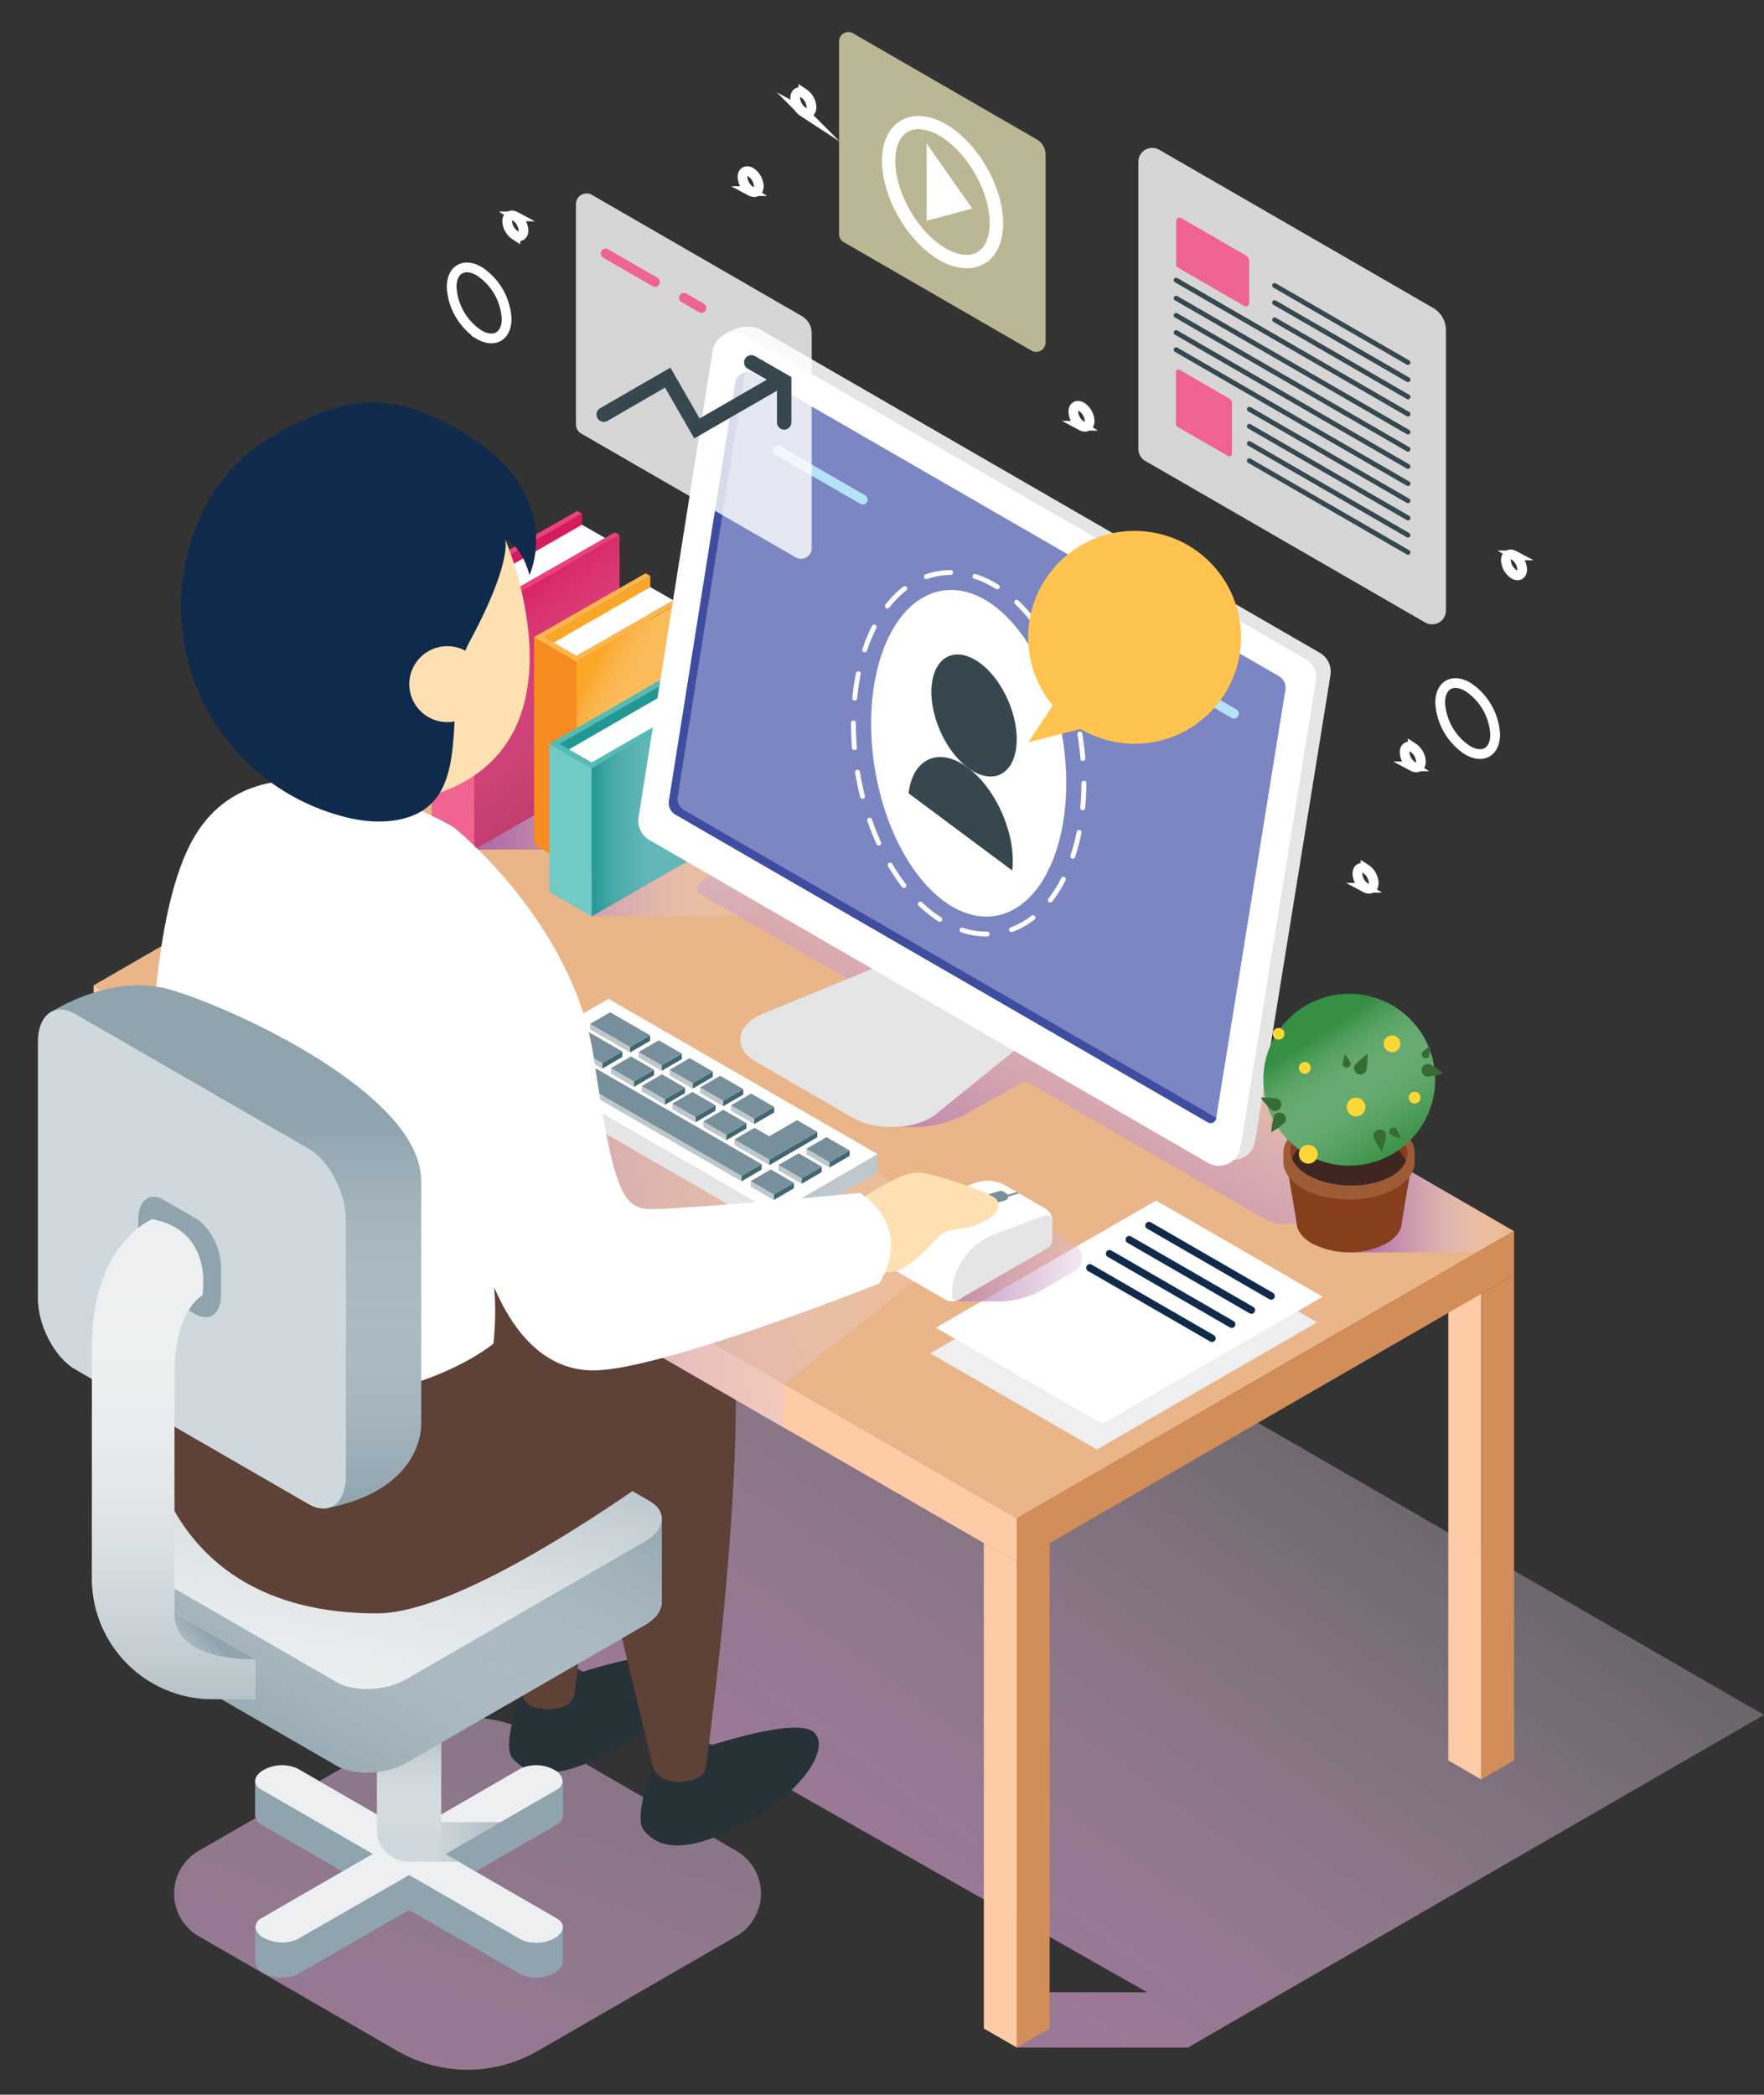 <svg xmlns="http://www.w3.org/2000/svg" xmlns:xlink="http://www.w3.org/1999/xlink" viewBox="0 0 362.12 430"><rect x="0" y="0" width="362.12" height="430" fill="#333333" stroke="none"/><defs><style>.cls-1{isolation:isolate;}.cls-2,.cls-20,.cls-47,.cls-60,.cls-65,.cls-67{fill:none;}.cls-2,.cls-60,.cls-66{stroke:#fff;}.cls-2,.cls-20,.cls-60,.cls-65,.cls-66{stroke-miterlimit:10;}.cls-2,.cls-47,.cls-67{stroke-width:2px;}.cls-10,.cls-12,.cls-13,.cls-14,.cls-17,.cls-18,.cls-23,.cls-27,.cls-3,.cls-31,.cls-33,.cls-34,.cls-37,.cls-39,.cls-4,.cls-50,.cls-51,.cls-52,.cls-57{mix-blend-mode:multiply;}.cls-3{fill:url(#linear-gradient);}.cls-4{fill:url(#linear-gradient-2);}.cls-5{fill:#263238;}.cls-6{fill:#5e4137;}.cls-7{fill:#90a4ae;}.cls-8{fill:#4675ba;}.cls-9{fill:#edeff0;}.cls-10{fill:url(#linear-gradient-3);}.cls-11{fill:#cfd8dc;}.cls-12{fill:url(#linear-gradient-4);}.cls-13{fill:url(#linear-gradient-5);}.cls-14{fill:url(#linear-gradient-6);}.cls-15{fill:#fdcba5;}.cls-16{fill:#eab588;}.cls-17{fill:url(#linear-gradient-7);}.cls-18{fill:url(#linear-gradient-8);}.cls-19,.cls-62,.cls-66{fill:#fff;}.cls-20{stroke:#102a4c;stroke-width:1.5px;}.cls-20,.cls-47,.cls-60,.cls-65,.cls-67{stroke-linecap:round;}.cls-21{fill:#d71b61;}.cls-22{fill:#f06492;}.cls-23{opacity:0.5;fill:url(#linear-gradient-9);}.cls-24{fill:#ec417b;}.cls-25{fill:#faa627;}.cls-26{fill:#f78c20;}.cls-27{fill:url(#linear-gradient-10);}.cls-28{fill:#fcb64e;}.cls-29{fill:#229896;}.cls-30{fill:#71cac5;}.cls-31{fill:url(#linear-gradient-11);}.cls-32{fill:#56bbb4;}.cls-33{fill:url(#linear-gradient-12);}.cls-34{fill:url(#linear-gradient-13);}.cls-35{fill:#e5e5e5;}.cls-36{fill:#78909c;}.cls-37{fill:url(#linear-gradient-14);}.cls-38{fill:#d28d59;}.cls-39{fill:url(#linear-gradient-15);}.cls-40{fill:#bec8cc;}.cls-41{fill:#416671;}.cls-42{fill:#2f3333;}.cls-43{fill:#42494a;}.cls-44{fill:#d0d2d3;}.cls-45{fill:#7b86c2;}.cls-46{fill:#3f4da1;}.cls-47{stroke:#b5e4fa;}.cls-47,.cls-67{stroke-linejoin:round;}.cls-48{fill:#ffe0b2;}.cls-49{fill:#102a4c;}.cls-50{fill:url(#linear-gradient-16);}.cls-51{fill:url(#linear-gradient-17);}.cls-52{fill:url(#linear-gradient-18);}.cls-53{fill:#863e1d;}.cls-54{fill:#9d5b36;}.cls-55{fill:#3e2723;}.cls-56{fill:#368f43;}.cls-57{fill:url(#linear-gradient-19);}.cls-58{fill:#366b34;}.cls-59{fill:#fcd737;}.cls-60{stroke-dasharray:5.08 5.08;}.cls-61{fill:#37474f;}.cls-62{opacity:0.8;}.cls-63{fill:#fef8c5;opacity:0.67;mix-blend-mode:hard-light;}.cls-64{fill:#fec44f;}.cls-65{stroke:#37474f;}.cls-66{stroke-width:0.75px;}.cls-67{stroke:#f06492;}</style><linearGradient id="linear-gradient" x1="5.27" y1="633.25" x2="185.17" y2="148.25" gradientUnits="userSpaceOnUse"><stop offset="0" stop-color="#ad69a5"/><stop offset="0.11" stop-color="#b171aa" stop-opacity="0.95"/><stop offset="0.3" stop-color="#bd87b7" stop-opacity="0.8"/><stop offset="0.54" stop-color="#d0aacc" stop-opacity="0.57"/><stop offset="0.81" stop-color="#ebdae9" stop-opacity="0.25"/><stop offset="1" stop-color="#fff" stop-opacity="0"/></linearGradient><linearGradient id="linear-gradient-2" x1="83.55" y1="485.33" x2="294.88" y2="195.85" xlink:href="#linear-gradient"/><linearGradient id="linear-gradient-3" x1="53.07" y1="378.11" x2="112.12" y2="378.11" gradientUnits="userSpaceOnUse"><stop offset="0" stop-color="#fff" stop-opacity="0"/><stop offset="1" stop-color="#90a4ae"/></linearGradient><linearGradient id="linear-gradient-4" x1="83.96" y1="376.92" x2="83.96" y2="349.57" xlink:href="#linear-gradient-3"/><linearGradient id="linear-gradient-5" x1="56.45" y1="365.74" x2="98.18" y2="287.55" xlink:href="#linear-gradient-3"/><linearGradient id="linear-gradient-6" x1="68.43" y1="366.73" x2="87.62" y2="273.19" xlink:href="#linear-gradient-3"/><linearGradient id="linear-gradient-7" x1="277.28" y1="248.1" x2="310.81" y2="248.1" xlink:href="#linear-gradient"/><linearGradient id="linear-gradient-8" x1="97.34" y1="172.32" x2="156.87" y2="172.32" xlink:href="#linear-gradient"/><linearGradient id="linear-gradient-9" x1="98.6" y1="123.96" x2="125.79" y2="160.11" gradientUnits="userSpaceOnUse"><stop offset="0" stop-color="#fff" stop-opacity="0"/><stop offset="0.17" stop-color="#ecdae1" stop-opacity="0.22"/><stop offset="0.45" stop-color="#cfa4b5" stop-opacity="0.56"/><stop offset="0.69" stop-color="#ba7c94" stop-opacity="0.8"/><stop offset="0.88" stop-color="#ad6480" stop-opacity="0.95"/><stop offset="1" stop-color="#a85b79"/></linearGradient><linearGradient id="linear-gradient-10" x1="117.79" y1="144.11" x2="139.86" y2="155.94" gradientUnits="userSpaceOnUse"><stop offset="0" stop-color="#fff" stop-opacity="0"/><stop offset="0.15" stop-color="#feeed6" stop-opacity="0.19"/><stop offset="0.38" stop-color="#fdd598" stop-opacity="0.47"/><stop offset="0.59" stop-color="#fbc168" stop-opacity="0.7"/><stop offset="0.77" stop-color="#fbb244" stop-opacity="0.86"/><stop offset="0.91" stop-color="#faa92f" stop-opacity="0.96"/><stop offset="1" stop-color="#faa627"/></linearGradient><linearGradient id="linear-gradient-11" x1="121.47" y1="164.36" x2="151.11" y2="164.36" gradientUnits="userSpaceOnUse"><stop offset="0" stop-color="#fff" stop-opacity="0"/><stop offset="0.2" stop-color="#cee9ea" stop-opacity="0.26"/><stop offset="0.47" stop-color="#94ced2" stop-opacity="0.58"/><stop offset="0.71" stop-color="#6abbc0" stop-opacity="0.81"/><stop offset="0.89" stop-color="#50afb5" stop-opacity="0.95"/><stop offset="1" stop-color="#46abb1"/></linearGradient><linearGradient id="linear-gradient-12" x1="152.79" y1="244.23" x2="199.05" y2="152.92" xlink:href="#linear-gradient"/><linearGradient id="linear-gradient-13" x1="180.46" y1="257.84" x2="240.67" y2="262.22" xlink:href="#linear-gradient"/><linearGradient id="linear-gradient-14" x1="214.89" y1="275.68" x2="261.14" y2="184.37" xlink:href="#linear-gradient"/><linearGradient id="linear-gradient-15" x1="39.21" y1="275.4" x2="204.55" y2="246.73" xlink:href="#linear-gradient"/><linearGradient id="linear-gradient-16" x1="48.17" y1="230.85" x2="48.17" y2="308.92" xlink:href="#linear-gradient-3"/><linearGradient id="linear-gradient-17" x1="35.63" y1="263.35" x2="35.63" y2="371.28" xlink:href="#linear-gradient-3"/><linearGradient id="linear-gradient-18" x1="25.25" y1="354.73" x2="43.62" y2="336.36" xlink:href="#linear-gradient-3"/><linearGradient id="linear-gradient-19" x1="270.94" y1="212.19" x2="287.63" y2="238.32" gradientUnits="userSpaceOnUse"><stop offset="0" stop-color="#fff" stop-opacity="0"/><stop offset="0.07" stop-color="#edf5ee" stop-opacity="0.09"/><stop offset="0.38" stop-color="#9fc9a5" stop-opacity="0.48"/><stop offset="0.66" stop-color="#66aa70" stop-opacity="0.76"/><stop offset="0.87" stop-color="#43964f" stop-opacity="0.94"/><stop offset="1" stop-color="#368f43"/></linearGradient></defs><title>student</title><g class="cls-1"><g id="Layer_1" data-name="Layer 1"><g id="_Group_" data-name="&lt;Group&gt;"><path id="_Path_" data-name="&lt;Path&gt;" class="cls-2" d="M291.69,156.33c0,1.06-.75,1.49-1.67,1a3.69,3.69,0,0,1-1.67-2.89c0-1.06.75-1.49,1.67-1A3.69,3.69,0,0,1,291.69,156.33Z"/><path id="_Path_2" data-name="&lt;Path&gt;" class="cls-2" d="M155.77,38.23c0,1.06-.75,1.49-1.67,1a3.69,3.69,0,0,1-1.67-2.89c0-1.06.75-1.49,1.67-1A3.69,3.69,0,0,1,155.77,38.23Z"/><path id="_Path_3" data-name="&lt;Path&gt;" class="cls-2" d="M312.48,116.9c0,1.06-.75,1.49-1.67,1a3.69,3.69,0,0,1-1.67-2.89c0-1.06.75-1.49,1.67-1A3.69,3.69,0,0,1,312.48,116.9Z"/><path id="_Path_4" data-name="&lt;Path&gt;" class="cls-2" d="M166.59,22c0,1.06-.75,1.49-1.67,1a3.69,3.69,0,0,1-1.67-2.89c0-1.06.75-1.49,1.67-1A3.69,3.69,0,0,1,166.59,22Z"/><path id="_Path_5" data-name="&lt;Path&gt;" class="cls-2" d="M223.68,86.4c0,1.06-.75,1.49-1.67,1a3.69,3.69,0,0,1-1.67-2.89c0-1.06.75-1.49,1.67-1A3.69,3.69,0,0,1,223.68,86.4Z"/><path id="_Path_6" data-name="&lt;Path&gt;" class="cls-2" d="M282,181.24c0,1.06-.75,1.49-1.67,1a3.69,3.69,0,0,1-1.67-2.89c0-1.06.75-1.49,1.67-1A3.69,3.69,0,0,1,282,181.24Z"/><path id="_Path_7" data-name="&lt;Path&gt;" class="cls-2" d="M107.46,47.31c0,1.06-.75,1.49-1.67,1a3.69,3.69,0,0,1-1.67-2.89c0-1.06.75-1.49,1.67-1A3.69,3.69,0,0,1,107.46,47.31Z"/><path id="_Path_8" data-name="&lt;Path&gt;" class="cls-2" d="M306.93,150.76c0,3.6-2.53,5.06-5.64,3.26a12.47,12.47,0,0,1-5.64-9.77c0-3.6,2.53-5.06,5.64-3.26A12.47,12.47,0,0,1,306.93,150.76Z"/><path id="_Path_9" data-name="&lt;Path&gt;" class="cls-2" d="M104,65.44c0,3.6-2.53,5.06-5.64,3.26a12.47,12.47,0,0,1-5.64-9.77c0-3.6,2.53-5.06,5.64-3.26A12.47,12.47,0,0,1,104,65.44Z"/><path id="_Path_10" data-name="&lt;Path&gt;" class="cls-3" d="M81.56,421,40.8,397.46a10.12,10.12,0,0,1,0-17.53L81.56,356.4a28.83,28.83,0,0,1,28.83,0l40.76,23.53a10.12,10.12,0,0,1,0,17.53L110.4,421A28.83,28.83,0,0,1,81.56,421Z"/><polygon id="_Path_11" data-name="&lt;Path&gt;" class="cls-4" points="208.72 420.31 243.86 420.31 362.12 352.03 151.69 230.54 39.38 297.55 235.52 408.98 208.79 408.94 208.72 420.31"/><g id="_Group_2" data-name="&lt;Group&gt;"><path id="_Path_12" data-name="&lt;Path&gt;" class="cls-5" d="M117,344s16.46-5.64,21.86-3.94.9,11.68-12.41,19-18.65,5.07-21.33,1.71c-2.11-2.65,1.85-13.35,1.85-13.35Z"/><path id="_Path_13" data-name="&lt;Path&gt;" class="cls-6" d="M95.57,243.21s18.45-11,25.89,7c6.87,16.62-2.15,87-3.57,97.66a2.72,2.72,0,0,1-1.56,2.12,8.9,8.9,0,0,1-6.77.41,4.2,4.2,0,0,1-2.64-3L90,277.22Z"/></g><g id="_Group_3" data-name="&lt;Group&gt;"><path id="_Path_14" data-name="&lt;Path&gt;" class="cls-5" d="M144,358.9s16.46-5.64,21.86-3.94.9,11.68-12.41,19-18.65,5.07-21.33,1.71c-2.11-2.65,1.85-13.35,1.85-13.35Z"/><path id="_Path_15" data-name="&lt;Path&gt;" class="cls-6" d="M122.6,258.09s18.45-11,25.89,7c6.87,16.62-2.15,87-3.57,97.66a2.72,2.72,0,0,1-1.56,2.12,8.9,8.9,0,0,1-6.77.41,4.2,4.2,0,0,1-2.64-3L117.06,292.1Z"/></g><g id="_Group_4" data-name="&lt;Group&gt;"><g id="_Group_5" data-name="&lt;Group&gt;"><g id="_Group_6" data-name="&lt;Group&gt;"><path id="_Path_16" data-name="&lt;Path&gt;" class="cls-7" d="M84,384.91l30.37-17.54a2,2,0,0,0,1.15-1.73l.06,0V373l-.12.06a2.08,2.08,0,0,1-1.09,1.45L84,392.06v-7.15Z"/><path id="_Path_17" data-name="&lt;Path&gt;" class="cls-7" d="M115.52,402.88h0v-7.41L52.37,365.62V373l.12.06a2.08,2.08,0,0,0,1.09,1.45l53.28,30.76a7.76,7.76,0,0,0,7-.29A3,3,0,0,0,115.52,402.88Z"/><g id="_Group_7" data-name="&lt;Group&gt;"><path id="_Path_18" data-name="&lt;Path&gt;" class="cls-7" d="M54.08,405a3,3,0,0,1-1.68-2.12h0v-7.09a3,3,0,0,0,1.69,2.06,7.76,7.76,0,0,0,7,.29L84,384.91h0v7.15L61.06,405.29A7.76,7.76,0,0,1,54.08,405Z"/><path id="_Path_19" data-name="&lt;Path&gt;" class="cls-8" d="M114.34,393.82,91.44,380.6l22.9-13.22a2,2,0,0,0,1.15-1.73,2.76,2.76,0,0,0-1.65-2.3,7.76,7.76,0,0,0-7-.29L84,376.28l-22.9-13.22a7.76,7.76,0,0,0-7,.29c-2.07,1.19-2.29,3-.5,4l22.9,13.22-22.9,13.22a2,2,0,0,0-1.12,1.61c0,.11-.08.21-.07.33v0a3,3,0,0,0,1.69,2.06,7.76,7.76,0,0,0,7,.29L84,384.92l22.9,13.22a7.76,7.76,0,0,0,7-.29C115.9,396.66,116.13,394.86,114.34,393.82Z"/><path id="_Path_20" data-name="&lt;Path&gt;" class="cls-9" d="M114.34,393.82,91.44,380.6l22.9-13.22a2,2,0,0,0,1.15-1.73,2.76,2.76,0,0,0-1.65-2.3,7.76,7.76,0,0,0-7-.29L84,376.28l-22.9-13.22a7.76,7.76,0,0,0-7,.29c-2.07,1.19-2.29,3-.5,4l22.9,13.22-22.9,13.22a2,2,0,0,0-1.12,1.61c0,.11-.08.21-.07.33v0a3,3,0,0,0,1.69,2.06,7.76,7.76,0,0,0,7,.29L84,384.92l22.9,13.22a7.76,7.76,0,0,0,7-.29C115.9,396.66,116.13,394.86,114.34,393.82Z"/><polygon id="_Path_21" data-name="&lt;Path&gt;" class="cls-10" points="91.44 380.6 98.95 376.26 102.8 374.04 87.84 374.04 83.96 376.28 83.96 376.28 83.96 382.17 94.16 382.17 91.44 380.6"/></g></g><path id="_Path_22" data-name="&lt;Path&gt;" class="cls-11" d="M84,382.17h0a6.57,6.57,0,0,0,6.57-6.57v-26H77.38v26A6.57,6.57,0,0,0,84,382.17Z"/><path id="_Path_23" data-name="&lt;Path&gt;" class="cls-12" d="M84,382.17h0a6.57,6.57,0,0,0,6.57-6.57v-26H77.38v26A6.57,6.57,0,0,0,84,382.17Z"/></g><path id="_Path_24" data-name="&lt;Path&gt;" class="cls-7" d="M22.65,316.27l26.92-1,25.5-14.74c4.25-2.45,10.67-2.72,14.35-.59l22.52,13,23.91-.89v17.11h0c-.11,1.55-1.27,3.17-3.48,4.44L83.42,361.86c-4.25,2.45-10.67,2.72-14.35.59L25.13,337.08a4.27,4.27,0,0,1-2.43-3.46h0Z"/><path id="_Path_25" data-name="&lt;Path&gt;" class="cls-13" d="M22.65,316.27l26.92-1,25.5-14.74c4.25-2.45,10.67-2.72,14.35-.59l22.52,13,23.91-.89v17.11h0c-.11,1.55-1.27,3.17-3.48,4.44L83.42,361.86c-4.25,2.45-10.67,2.72-14.35.59L25.13,337.08a4.27,4.27,0,0,1-2.43-3.46h0Z"/><path id="_Path_26" data-name="&lt;Path&gt;" class="cls-9" d="M25.13,319.91l43.94,25.37c3.68,2.12,10.1,1.86,14.35-.59l48.91-28.27c4.25-2.45,4.71-6.16,1-8.28L89.42,282.76c-3.68-2.12-10.1-1.86-14.35.59L26.16,311.63C21.92,314.08,21.45,317.79,25.13,319.91Z"/><path id="_Path_27" data-name="&lt;Path&gt;" class="cls-14" d="M25.13,319.91l43.94,25.37c3.68,2.12,10.1,1.86,14.35-.59l48.91-28.27c4.25-2.45,4.71-6.16,1-8.28L89.42,282.76c-3.68-2.12-10.1-1.86-14.35.59L26.16,311.63C21.92,314.08,21.45,317.79,25.13,319.91Z"/></g><path id="_Path_28" data-name="&lt;Path&gt;" class="cls-6" d="M29.69,289.34s.56,41.85,47.69,41.85c20.87,0,66.36-35.14,66.36-35.14s5.08-15.91-6.45-24.18S96,250.63,96,250.63Z"/><polygon id="_Path_29" data-name="&lt;Path&gt;" class="cls-7" points="32.71 310.9 25.96 314.8 25.96 215.14 32.71 211.24 32.71 310.9"/><polygon id="_Path_30" data-name="&lt;Path&gt;" class="cls-15" points="297.31 361.37 304.06 365.27 304.06 265.61 297.31 261.71 297.31 361.37"/><polygon id="_Path_31" data-name="&lt;Path&gt;" class="cls-16" points="208.72 311.68 19.21 202.27 121.3 143.33 310.81 252.74 208.72 311.68"/><polygon id="_Path_32" data-name="&lt;Path&gt;" class="cls-17" points="277.28 257.08 302.82 257.08 310.81 252.74 287.23 239.13 277.28 257.08"/><polygon id="_Path_33" data-name="&lt;Path&gt;" class="cls-18" points="97.34 174.4 117.06 174.4 121.47 188.11 156.87 188.11 156.87 169.98 118.82 156.52 97.34 174.4"/><g id="_Group_8" data-name="&lt;Group&gt;"><polygon id="_Path_34" data-name="&lt;Path&gt;" class="cls-9" points="225.16 297.55 190.95 277.8 236.18 251.69 270.39 271.44 225.16 297.55"/><polygon id="_Path_35" data-name="&lt;Path&gt;" class="cls-19" points="226.31 292.3 192.09 272.55 237.32 246.44 271.53 266.19 226.31 292.3"/><g id="_Group_9" data-name="&lt;Group&gt;"><line id="_Path_36" data-name="&lt;Path&gt;" class="cls-20" x1="235.86" y1="251.56" x2="260.95" y2="266.05"/><line id="_Path_37" data-name="&lt;Path&gt;" class="cls-20" x1="231.81" y1="254.46" x2="256.9" y2="268.94"/><line id="_Path_38" data-name="&lt;Path&gt;" class="cls-20" x1="227.77" y1="257.35" x2="252.86" y2="271.84"/><line id="_Path_39" data-name="&lt;Path&gt;" class="cls-20" x1="223.72" y1="260.25" x2="248.81" y2="274.73"/></g></g><g id="_Group_10" data-name="&lt;Group&gt;"><polygon id="_Path_40" data-name="&lt;Path&gt;" class="cls-21" points="119.47 152.84 89.61 169.98 89.61 122.58 119.47 105.44 119.47 152.84"/><polygon id="_Path_41" data-name="&lt;Path&gt;" class="cls-22" points="97.34 174.4 88.64 169.38 88.64 121.92 97.34 126.95 97.34 174.4"/><polygon id="_Path_42" data-name="&lt;Path&gt;" class="cls-21" points="127.19 157.26 97.34 174.4 97.34 127 127.19 109.86 127.19 157.26"/><polygon id="_Path_43" data-name="&lt;Path&gt;" class="cls-23" points="127.19 157.26 97.34 174.4 97.34 127 127.19 109.86 127.19 157.26"/><polygon id="_Path_44" data-name="&lt;Path&gt;" class="cls-24" points="127.19 109.83 126.22 109.27 97.33 125.79 90.68 121.96 119.47 105.44 118.49 104.88 89.66 121.37 89.65 121.37 88.64 121.96 89.61 122.58 89.67 122.55 97.34 127 98.39 126.39 98.36 126.38 127.19 109.83"/><polygon id="_Path_45" data-name="&lt;Path&gt;" class="cls-19" points="92.66 123.1 119.47 107.72 124.2 110.42 97.33 125.79 92.66 123.1"/></g><g id="_Group_11" data-name="&lt;Group&gt;"><polygon id="_Path_46" data-name="&lt;Path&gt;" class="cls-25" points="133.5 160.84 110.61 174 110.61 131.39 133.5 118.24 133.5 160.84"/><polygon id="_Path_47" data-name="&lt;Path&gt;" class="cls-26" points="118.34 178.42 109.64 173.39 109.64 130.74 118.34 135.76 118.34 178.42"/><polygon id="_Path_48" data-name="&lt;Path&gt;" class="cls-25" points="141.23 165.26 118.34 178.42 118.34 135.81 141.23 122.66 141.23 165.26"/><polygon id="_Path_49" data-name="&lt;Path&gt;" class="cls-27" points="141.23 165.26 118.34 178.42 118.34 135.81 141.23 122.66 141.23 165.26"/><polygon id="_Path_50" data-name="&lt;Path&gt;" class="cls-28" points="141.23 122.63 140.26 122.07 118.33 134.6 111.68 130.78 133.5 118.24 132.53 117.68 110.66 130.19 110.65 130.19 109.64 130.77 110.61 131.39 110.67 131.37 118.34 135.81 119.39 135.21 119.36 135.19 141.23 122.63"/><polygon id="_Path_51" data-name="&lt;Path&gt;" class="cls-19" points="113.66 131.92 133.5 120.52 138.24 123.23 118.33 134.6 113.66 131.92"/></g><g id="_Group_12" data-name="&lt;Group&gt;"><polygon id="_Path_52" data-name="&lt;Path&gt;" class="cls-29" points="143.38 166.57 113.74 183.69 113.74 153.31 143.38 136.2 143.38 166.57"/><polygon id="_Path_53" data-name="&lt;Path&gt;" class="cls-30" points="121.47 188.11 112.77 183.09 112.77 152.66 121.47 157.68 121.47 188.11"/><polygon id="_Path_54" data-name="&lt;Path&gt;" class="cls-29" points="151.11 171 121.47 188.11 121.47 157.73 151.11 140.62 151.11 171"/><polygon id="_Path_55" data-name="&lt;Path&gt;" class="cls-31" points="151.11 171 121.47 188.11 121.47 157.73 151.11 140.62 151.11 171"/><polygon id="_Path_56" data-name="&lt;Path&gt;" class="cls-32" points="151.11 140.59 150.14 140.02 121.46 156.52 114.81 152.7 143.38 136.2 142.41 135.63 113.78 152.1 113.78 152.1 112.77 152.69 113.74 153.31 113.79 153.28 121.47 157.73 122.52 157.13 122.49 157.11 151.11 140.59"/><polygon id="_Path_57" data-name="&lt;Path&gt;" class="cls-19" points="116.79 153.84 143.38 138.48 148.12 141.18 121.46 156.52 116.79 153.84"/></g><path id="_Path_58" data-name="&lt;Path&gt;" class="cls-33" d="M176.18,202.17,144,183.7a1.63,1.63,0,0,1-.19-2.7l9.42-7.31,56.32,39.81Z"/><g id="_Group_13" data-name="&lt;Group&gt;"><path id="_Path_59" data-name="&lt;Path&gt;" class="cls-34" d="M220.54,255.49l-5.85-3.34-19.24,15H205a18.23,18.23,0,0,0,9.11-2.44l6.4-3.69A3.17,3.17,0,0,0,220.54,255.49Z"/><path id="_Path_60" data-name="&lt;Path&gt;" class="cls-19" d="M214.64,248.13l-8.14-4.73a7.51,7.51,0,0,0-6.42-.54L191.64,246a13.58,13.58,0,0,0-8.8,12.76A2.51,2.51,0,0,0,184.1,261l9.93,5.77a2.85,2.85,0,0,0,2.86,0l.61-.35-2-1.39a13.57,13.57,0,0,1,8.75-11.62l9.75-3.67,2,1.61v-.78A2.78,2.78,0,0,0,214.64,248.13Z"/><path id="_Path_61" data-name="&lt;Path&gt;" class="cls-35" d="M204.24,253.36l10.06-3.79a1.27,1.27,0,0,1,1.72,1.19v3.67a2.13,2.13,0,0,1-1.06,1.85L196.7,266.83a.84.84,0,0,1-1.25-.72h0a13.58,13.58,0,0,1,3.56-9.2h0A13.58,13.58,0,0,1,204.24,253.36Z"/><polygon id="_Path_62" data-name="&lt;Path&gt;" class="cls-36" points="208.74 244.7 198.75 247.62 199.2 247.89 209.2 244.97 208.74 244.7"/><path id="_Path_63" data-name="&lt;Path&gt;" class="cls-36" d="M205.24,244.48l-4.69,1.35a.79.79,0,0,0-.56.61h0a.79.79,0,0,0,.38.84l.7.4a.79.79,0,0,0,.62.08l4.69-1.35a.79.79,0,0,0,.56-.61h0a.79.79,0,0,0-.38-.84l-.7-.4A.79.79,0,0,0,205.24,244.48Z"/></g><path id="_Path_64" data-name="&lt;Path&gt;" class="cls-37" d="M183.52,231.35h4.2a22.08,22.08,0,0,0,10.78-2.81l12-6.69,48.59,28.09a9.64,9.64,0,0,0,9.69,0l18.48-10.79-75.64-43.67Z"/><g id="_Group_14" data-name="&lt;Group&gt;"><polygon id="_Path_65" data-name="&lt;Path&gt;" class="cls-38" points="208.72 311.68 208.72 320.65 310.81 261.71 310.81 252.74 208.72 311.68"/><polygon id="_Path_66" data-name="&lt;Path&gt;" class="cls-38" points="215.47 416.41 215.47 316.75 208.72 320.65 208.72 420.31 215.47 416.41"/><polygon id="_Path_67" data-name="&lt;Path&gt;" class="cls-38" points="304.06 365.27 310.81 361.37 310.81 261.71 304.06 265.61 304.06 365.27"/></g><g id="_Group_15" data-name="&lt;Group&gt;"><polygon id="_Path_68" data-name="&lt;Path&gt;" class="cls-15" points="19.21 202.27 19.21 211.24 19.21 310.9 25.96 314.8 25.96 215.14 208.72 320.65 208.72 311.68 19.21 202.27"/><polygon id="_Path_69" data-name="&lt;Path&gt;" class="cls-15" points="201.97 416.41 208.72 420.31 208.72 320.65 201.97 316.75 201.97 416.41"/></g><path id="_Path_70" data-name="&lt;Path&gt;" class="cls-39" d="M118.32,222.93c.63.15,61.8,17.72,61.8,17.72l8.16,5.47-.63,16.9-26.74,21.06v9l-50.29-29Z"/><g id="_Group_16" data-name="&lt;Group&gt;"><polygon id="_Path_71" data-name="&lt;Path&gt;" class="cls-40" points="180.14 236.91 180.12 240.65 159.16 252.83 159.17 249.09 180.14 236.91"/><polygon id="_Path_72" data-name="&lt;Path&gt;" class="cls-35" points="159.17 249.09 159.16 252.83 103.94 220.95 103.96 217.21 159.17 249.09"/><polygon id="_Path_73" data-name="&lt;Path&gt;" class="cls-19" points="180.14 236.91 159.17 249.09 103.96 217.21 124.92 205.03 180.14 236.91"/><g id="_Group_17" data-name="&lt;Group&gt;"><g id="_Group_18" data-name="&lt;Group&gt;" class="cls-1"><g id="_Group_19" data-name="&lt;Group&gt;"><polygon id="_Path_74" data-name="&lt;Path&gt;" class="cls-41" points="133.47 212.53 133.46 213.65 129.34 216.05 129.34 214.93 133.47 212.53"/></g><g id="_Group_20" data-name="&lt;Group&gt;"><polygon id="_Path_75" data-name="&lt;Path&gt;" class="cls-40" points="129.34 214.93 129.34 216.05 121.12 211.31 121.13 210.19 129.34 214.93"/></g><g id="_Group_21" data-name="&lt;Group&gt;"><polygon id="_Path_76" data-name="&lt;Path&gt;" class="cls-36" points="133.47 212.53 129.34 214.93 121.13 210.19 125.25 207.79 133.47 212.53"/></g></g><g id="_Group_22" data-name="&lt;Group&gt;" class="cls-1"><g id="_Group_23" data-name="&lt;Group&gt;"><polygon id="_Path_77" data-name="&lt;Path&gt;" class="cls-41" points="127.76 215.84 127.76 216.97 123.63 219.37 123.63 218.24 127.76 215.84"/></g><g id="_Group_24" data-name="&lt;Group&gt;"><polygon id="_Path_78" data-name="&lt;Path&gt;" class="cls-40" points="123.63 218.24 123.63 219.37 115.42 214.63 115.42 213.5 123.63 218.24"/></g><g id="_Group_25" data-name="&lt;Group&gt;"><polygon id="_Path_79" data-name="&lt;Path&gt;" class="cls-36" points="127.76 215.84 123.63 218.24 115.42 213.5 119.55 211.1 127.76 215.84"/></g></g><g id="_Group_26" data-name="&lt;Group&gt;" class="cls-1"><g id="_Group_27" data-name="&lt;Group&gt;"><polygon id="_Path_80" data-name="&lt;Path&gt;" class="cls-42" points="118.82 217.31 118.82 218.44 114.69 220.84 114.69 219.71 118.82 217.31"/></g><g id="_Group_28" data-name="&lt;Group&gt;"><polygon id="_Path_81" data-name="&lt;Path&gt;" class="cls-42" points="114.69 219.71 114.69 220.84 109.7 217.95 109.7 216.83 114.69 219.71"/></g><g id="_Group_29" data-name="&lt;Group&gt;"><polygon id="_Path_82" data-name="&lt;Path&gt;" class="cls-43" points="118.82 217.31 114.69 219.71 109.7 216.83 113.83 214.43 118.82 217.31"/></g></g><g id="_Group_30" data-name="&lt;Group&gt;" class="cls-1"><g id="_Group_31" data-name="&lt;Group&gt;"><polygon id="_Path_83" data-name="&lt;Path&gt;" class="cls-41" points="139.97 216.28 139.97 217.41 135.84 219.81 135.84 218.68 139.97 216.28"/></g><g id="_Group_32" data-name="&lt;Group&gt;"><polygon id="_Path_84" data-name="&lt;Path&gt;" class="cls-40" points="135.84 218.68 135.84 219.81 131.1 217.07 131.1 215.95 135.84 218.68"/></g><g id="_Group_33" data-name="&lt;Group&gt;"><polygon id="_Path_85" data-name="&lt;Path&gt;" class="cls-36" points="139.97 216.28 135.84 218.68 131.1 215.95 135.23 213.55 139.97 216.28"/></g></g><g id="_Group_34" data-name="&lt;Group&gt;" class="cls-1"><g id="_Group_35" data-name="&lt;Group&gt;"><polygon id="_Path_86" data-name="&lt;Path&gt;" class="cls-41" points="134.27 219.6 134.26 220.72 130.13 223.12 130.14 222 134.27 219.6"/></g><g id="_Group_36" data-name="&lt;Group&gt;"><polygon id="_Path_87" data-name="&lt;Path&gt;" class="cls-40" points="130.14 222 130.13 223.12 125.39 220.39 125.4 219.26 130.14 222"/></g><g id="_Group_37" data-name="&lt;Group&gt;"><polygon id="_Path_88" data-name="&lt;Path&gt;" class="cls-36" points="134.27 219.6 130.14 222 125.4 219.26 129.53 216.86 134.27 219.6"/></g></g><g id="_Group_38" data-name="&lt;Group&gt;" class="cls-1"><g id="_Group_39" data-name="&lt;Group&gt;"><polygon id="_Path_89" data-name="&lt;Path&gt;" class="cls-41" points="146.32 219.95 146.32 221.08 142.19 223.47 142.19 222.35 146.32 219.95"/></g><g id="_Group_40" data-name="&lt;Group&gt;"><polygon id="_Path_90" data-name="&lt;Path&gt;" class="cls-40" points="142.19 222.35 142.19 223.47 137.45 220.74 137.45 219.61 142.19 222.35"/></g><g id="_Group_41" data-name="&lt;Group&gt;"><polygon id="_Path_91" data-name="&lt;Path&gt;" class="cls-36" points="146.32 219.95 142.19 222.35 137.45 219.61 141.58 217.21 146.32 219.95"/></g></g><g id="_Group_42" data-name="&lt;Group&gt;" class="cls-1"><g id="_Group_43" data-name="&lt;Group&gt;"><polygon id="_Path_92" data-name="&lt;Path&gt;" class="cls-41" points="140.62 223.27 140.61 224.39 136.49 226.79 136.49 225.67 140.62 223.27"/></g><g id="_Group_44" data-name="&lt;Group&gt;"><polygon id="_Path_93" data-name="&lt;Path&gt;" class="cls-40" points="136.49 225.67 136.49 226.79 131.74 224.05 131.75 222.93 136.49 225.67"/></g><g id="_Group_45" data-name="&lt;Group&gt;"><polygon id="_Path_94" data-name="&lt;Path&gt;" class="cls-36" points="140.62 223.27 136.49 225.67 131.75 222.93 135.88 220.53 140.62 223.27"/></g></g><g id="_Group_46" data-name="&lt;Group&gt;" class="cls-1"><g id="_Group_47" data-name="&lt;Group&gt;"><polygon id="_Path_95" data-name="&lt;Path&gt;" class="cls-41" points="152.58 223.56 152.58 224.69 148.45 227.09 148.45 225.96 152.58 223.56"/></g><g id="_Group_48" data-name="&lt;Group&gt;"><polygon id="_Path_96" data-name="&lt;Path&gt;" class="cls-40" points="148.45 225.96 148.45 227.09 143.71 224.35 143.71 223.23 148.45 225.96"/></g><g id="_Group_49" data-name="&lt;Group&gt;"><polygon id="_Path_97" data-name="&lt;Path&gt;" class="cls-36" points="152.58 223.56 148.45 225.96 143.71 223.23 147.84 220.83 152.58 223.56"/></g></g><g id="_Group_50" data-name="&lt;Group&gt;" class="cls-1"><g id="_Group_51" data-name="&lt;Group&gt;"><polygon id="_Path_98" data-name="&lt;Path&gt;" class="cls-41" points="146.88 226.88 146.87 228 142.75 230.4 142.75 229.28 146.88 226.88"/></g><g id="_Group_52" data-name="&lt;Group&gt;"><polygon id="_Path_99" data-name="&lt;Path&gt;" class="cls-40" points="142.75 229.28 142.75 230.4 138 227.67 138.01 226.54 142.75 229.28"/></g><g id="_Group_53" data-name="&lt;Group&gt;"><polygon id="_Path_100" data-name="&lt;Path&gt;" class="cls-36" points="146.88 226.88 142.75 229.28 138.01 226.54 142.13 224.14 146.88 226.88"/></g></g><g id="_Group_54" data-name="&lt;Group&gt;" class="cls-1"><g id="_Group_55" data-name="&lt;Group&gt;"><polygon id="_Path_101" data-name="&lt;Path&gt;" class="cls-41" points="158.93 227.23 158.93 228.36 154.8 230.75 154.8 229.63 158.93 227.23"/></g><g id="_Group_56" data-name="&lt;Group&gt;"><polygon id="_Path_102" data-name="&lt;Path&gt;" class="cls-40" points="154.8 229.63 154.8 230.75 150.06 228.02 150.06 226.89 154.8 229.63"/></g><g id="_Group_57" data-name="&lt;Group&gt;"><polygon id="_Path_103" data-name="&lt;Path&gt;" class="cls-36" points="158.93 227.23 154.8 229.63 150.06 226.89 154.19 224.49 158.93 227.23"/></g></g><g id="_Group_58" data-name="&lt;Group&gt;" class="cls-1"><g id="_Group_59" data-name="&lt;Group&gt;"><polygon id="_Path_104" data-name="&lt;Path&gt;" class="cls-41" points="153.23 230.55 153.22 231.67 149.09 234.07 149.1 232.95 153.23 230.55"/></g><g id="_Group_60" data-name="&lt;Group&gt;"><polygon id="_Path_105" data-name="&lt;Path&gt;" class="cls-40" points="149.1 232.95 149.09 234.07 144.35 231.33 144.36 230.21 149.1 232.95"/></g><g id="_Group_61" data-name="&lt;Group&gt;"><polygon id="_Path_106" data-name="&lt;Path&gt;" class="cls-36" points="153.23 230.55 149.1 232.95 144.36 230.21 148.49 227.81 153.23 230.55"/></g></g><g id="_Group_62" data-name="&lt;Group&gt;" class="cls-1"><g id="_Group_63" data-name="&lt;Group&gt;"><polygon id="_Path_107" data-name="&lt;Path&gt;" class="cls-41" points="167.77 232.34 167.77 233.46 162.07 236.78 162.07 235.65 167.77 232.34"/></g><g id="_Group_64" data-name="&lt;Group&gt;"><polygon id="_Path_108" data-name="&lt;Path&gt;" class="cls-40" points="153.79 235.65 153.78 236.78 150.76 235.03 150.76 233.91 153.79 235.65"/></g><g id="_Group_65" data-name="&lt;Group&gt;"><polygon id="_Path_109" data-name="&lt;Path&gt;" class="cls-40" points="157.94 238.05 157.94 239.18 153.78 236.78 153.79 235.65 157.94 238.05"/></g><g id="_Group_66" data-name="&lt;Group&gt;"><polygon id="_Path_110" data-name="&lt;Path&gt;" class="cls-41" points="162.07 235.65 162.07 236.78 157.94 239.18 157.94 238.05 162.07 235.65"/></g><g id="_Group_67" data-name="&lt;Group&gt;"><polygon id="_Path_111" data-name="&lt;Path&gt;" class="cls-36" points="167.77 232.34 162.07 235.65 157.94 238.05 153.79 235.65 150.76 233.91 154.89 231.51 157.91 233.25 163.62 229.94 167.77 232.34"/></g></g><g id="_Group_68" data-name="&lt;Group&gt;" class="cls-1"><g id="_Group_69" data-name="&lt;Group&gt;"><polygon id="_Path_112" data-name="&lt;Path&gt;" class="cls-41" points="156.35 238.98 156.34 240.1 152.22 242.5 152.22 241.38 156.35 238.98"/></g><g id="_Group_70" data-name="&lt;Group&gt;"><polygon id="_Path_113" data-name="&lt;Path&gt;" class="cls-40" points="152.22 241.38 152.22 242.5 116.81 222.06 116.81 220.93 152.22 241.38"/></g><g id="_Group_71" data-name="&lt;Group&gt;"><polygon id="_Path_114" data-name="&lt;Path&gt;" class="cls-36" points="156.35 238.98 152.22 241.38 116.81 220.93 120.94 218.53 156.35 238.98"/></g></g><g id="_Group_72" data-name="&lt;Group&gt;" class="cls-1"><g id="_Group_73" data-name="&lt;Group&gt;"><polygon id="_Path_115" data-name="&lt;Path&gt;" class="cls-41" points="174.4 236.16 174.4 237.29 170.27 239.69 170.27 238.56 174.4 236.16"/></g><g id="_Group_74" data-name="&lt;Group&gt;"><polygon id="_Path_116" data-name="&lt;Path&gt;" class="cls-40" points="170.27 238.56 170.27 239.69 165.53 236.95 165.53 235.82 170.27 238.56"/></g><g id="_Group_75" data-name="&lt;Group&gt;"><polygon id="_Path_117" data-name="&lt;Path&gt;" class="cls-36" points="174.4 236.16 170.27 238.56 165.53 235.82 169.66 233.42 174.4 236.16"/></g></g><g id="_Group_76" data-name="&lt;Group&gt;" class="cls-1"><g id="_Group_77" data-name="&lt;Group&gt;"><polygon id="_Path_118" data-name="&lt;Path&gt;" class="cls-41" points="168.69 239.48 168.69 240.6 164.56 243 164.57 241.88 168.69 239.48"/></g><g id="_Group_78" data-name="&lt;Group&gt;"><polygon id="_Path_119" data-name="&lt;Path&gt;" class="cls-40" points="164.57 241.88 164.56 243 159.82 240.26 159.82 239.14 164.57 241.88"/></g><g id="_Group_79" data-name="&lt;Group&gt;"><polygon id="_Path_120" data-name="&lt;Path&gt;" class="cls-36" points="168.69 239.48 164.57 241.88 159.82 239.14 163.95 236.74 168.69 239.48"/></g></g><g id="_Group_80" data-name="&lt;Group&gt;" class="cls-1"><g id="_Group_81" data-name="&lt;Group&gt;"><polygon id="_Path_121" data-name="&lt;Path&gt;" class="cls-41" points="162.97 242.8 162.97 243.93 158.84 246.33 158.84 245.2 162.97 242.8"/></g><g id="_Group_82" data-name="&lt;Group&gt;"><polygon id="_Path_122" data-name="&lt;Path&gt;" class="cls-40" points="158.84 245.2 158.84 246.33 154.1 243.59 154.1 242.46 158.84 245.2"/></g><g id="_Group_83" data-name="&lt;Group&gt;"><polygon id="_Path_123" data-name="&lt;Path&gt;" class="cls-36" points="162.97 242.8 158.84 245.2 154.1 242.46 158.23 240.06 162.97 242.8"/></g></g></g></g><path id="_Path_124" data-name="&lt;Path&gt;" class="cls-44" d="M155.26,218l19.82,11.44c4.82,2.79,12.79,2.48,16.93-.66l22.6-18.28-26.54-15.32-31.67,13C151,210.62,150.44,215.22,155.26,218Z"/><path id="_Path_125" data-name="&lt;Path&gt;" class="cls-35" d="M155.26,218l19.82,11.44c4.82,2.79,12.79,2.48,16.93-.66l22.6-18.28-26.54-15.32-31.67,13C151,210.62,150.44,215.22,155.26,218Z"/><path id="_Path_126" data-name="&lt;Path&gt;" class="cls-35" d="M134.09,166.54l13.25-96.31c.24-1.49,5.27-4.41,8.65-2.63L270.93,134a4.5,4.5,0,0,1,2.19,4.61l-15.47,95.7a4.48,4.48,0,0,1-4.3,3.76v0H250l1-.57-.09,0L136.28,171.14A4.5,4.5,0,0,1,134.09,166.54Z"/><path id="_Path_127" data-name="&lt;Path&gt;" class="cls-19" d="M248,238.72,133.27,172.41a4.5,4.5,0,0,1-2.19-4.6l15.21-95.75A4.5,4.5,0,0,1,153,68.87l114.94,66.36a4.5,4.5,0,0,1,2.19,4.61l-15.47,95.7A4.5,4.5,0,0,1,248,238.72Z"/><path id="_Path_128" data-name="&lt;Path&gt;" class="cls-45" d="M247.94,230.38,138.65,167.21a2.73,2.73,0,0,1-1.33-2.79l13.62-85.75A2.73,2.73,0,0,1,155,76.73L262.54,138.8a2.73,2.73,0,0,1,1.33,2.8l-14.22,88A1.15,1.15,0,0,1,247.94,230.38Z"/><path id="_Path_129" data-name="&lt;Path&gt;" class="cls-46" d="M140.45,166.31a2.73,2.73,0,0,1-1.33-2.79l13.62-85.75a2.7,2.7,0,0,1,.66-1.39,2.73,2.73,0,0,0-2.46,2.29l-13.62,85.75a2.73,2.73,0,0,0,1.33,2.79l109.29,63.17a1.15,1.15,0,0,0,1.71-.81l0-.13Z"/><line id="_Path_130" data-name="&lt;Path&gt;" class="cls-47" x1="159.62" y1="92.46" x2="177.12" y2="102.56"/><g id="_Group_84" data-name="&lt;Group&gt;"><line id="_Path_131" data-name="&lt;Path&gt;" class="cls-47" x1="249.96" y1="144.55" x2="253.32" y2="146.49"/><line id="_Path_132" data-name="&lt;Path&gt;" class="cls-47" x1="243.48" y1="140.84" x2="246.34" y2="142.49"/><line id="_Path_133" data-name="&lt;Path&gt;" class="cls-47" x1="236.63" y1="136.86" x2="239.53" y2="138.53"/></g><path id="_Path_134" data-name="&lt;Path&gt;" class="cls-48" d="M103.69,110.68s17.48,40.22-12.61,51.76S103.69,110.68,103.69,110.68Z"/><path id="_Path_135" data-name="&lt;Path&gt;" class="cls-48" d="M177.3,246c.06-.2.2-.37.59-.62,1.36-.88,2.76-1.7,4.19-2.48,2.15-1.16,4.78-2.48,7.28-2.12,2.91.42,13.25,3.64,15.05,5.28,1.08,1,.4,2.54-.52,3.4a10.88,10.88,0,0,1-5.13,2.41c-2.14.49-4.82.5-6.4,2.25a32.88,32.88,0,0,1-5.92,5.49A9.92,9.92,0,0,1,183.5,261c-1,.27-2.7.46-3.16-.61-.54-1.26-.91-2.6-1.47-3.87-1.07-2.44-2.27-5-2.17-7.7a15.31,15.31,0,0,1,.49-2C177.26,246.42,177.24,246.17,177.3,246Z"/><path id="_Path_136" data-name="&lt;Path&gt;" class="cls-19" d="M93.12,169.81s24.73,19.66,28.8,47.48,6,31,12.11,30.91c7.08-.09,35.62-2.61,42.49-3.33,0,0,11.15,6.44,4,18.59,0,0-44.86,17.86-58.68,17.86-19.82,0-24.38-30.69-24.38-30.69s5.64,7.59,3.84,25.19c0,0-27.34,22.68-68.58,2.64,0,0-7.64-79.37,6.67-105.79S93.12,169.81,93.12,169.81Z"/><path id="_Path_137" data-name="&lt;Path&gt;" class="cls-49" d="M103.69,110.68s3.3,1.06,5,7.36c0,0,8.16-17.27-15.51-30.39C84,82.55,75.74,80.85,66,84.7,55.75,88.79,47.11,94,42,104.31a44.57,44.57,0,0,0,26.73,62.81c4.45,1.38,9.24,2.07,13.77,1,15.76-3.74,7.55-24.67,13.87-36.35C105.33,115.17,103.69,110.68,103.69,110.68Z"/><path id="_Path_138" data-name="&lt;Path&gt;" class="cls-7" d="M9.89,208.13s12.51-8.57,25-5,51.57,21.29,51.57,39.28V292.1c0,5.16-3.42,14.16-18.74,17.34Z"/><path id="_Path_139" data-name="&lt;Path&gt;" class="cls-50" d="M9.89,208.13s12.51-8.57,25-5,51.57,21.29,51.57,39.28V292.1c0,5.16-3.42,14.16-18.74,17.34Z"/><path id="_Path_140" data-name="&lt;Path&gt;" class="cls-11" d="M15.44,281.11l47.88,27.64C67.54,311.2,71,308.61,71,303V250.42c0-5.64-3.43-12.19-7.66-14.63L15.44,208.15c-4.23-2.44-7.66.15-7.66,5.79v52.55C7.78,272.12,11.21,278.67,15.44,281.11Z"/><path id="_Path_141" data-name="&lt;Path&gt;" class="cls-7" d="M33.61,266l6.54,3.78c2.89,1.67,5.23-.1,5.23-4v-5.69c0-3.85-2.34-8.32-5.23-10l-6.54-3.78c-2.89-1.67-5.23.1-5.23,4V256C28.38,259.85,30.72,264.32,33.61,266Z"/><g id="_Group_85" data-name="&lt;Group&gt;"><path id="_Path_142" data-name="&lt;Path&gt;" class="cls-9" d="M31.24,250.26s-12.37,5-12.37,26V324a24.8,24.8,0,0,0,24.8,24.8h8.71v-8.2l-16.57-9.39V282.33c0-9.06,2.66-14.45,5.72-16.4C41.52,265.93,44.15,252.7,31.24,250.26Z"/><path id="_Path_143" data-name="&lt;Path&gt;" class="cls-51" d="M31.24,250.26s-12.37,5-12.37,26V324a24.8,24.8,0,0,0,24.8,24.8h8.71v-8.2l-16.57-9.39V282.33c0-9.06,2.66-14.45,5.72-16.4C41.52,265.93,44.15,252.7,31.24,250.26Z"/><path id="_Path_144" data-name="&lt;Path&gt;" class="cls-11" d="M52.38,340.58s-16.57.86-16.57-9.39Z"/><path id="_Path_145" data-name="&lt;Path&gt;" class="cls-52" d="M52.38,340.58s-16.57.86-16.57-9.39Z"/></g><circle id="_Path_146" data-name="&lt;Path&gt;" class="cls-48" cx="91.82" cy="140.44" r="7.8"/><g id="_Group_86" data-name="&lt;Group&gt;"><g id="_Group_87" data-name="&lt;Group&gt;"><path id="_Path_147" data-name="&lt;Path&gt;" class="cls-53" d="M284.61,255.25a16.9,16.9,0,0,1-15.29,0c-4.22-2.44-4.22-6.39,0-8.83a16.9,16.9,0,0,1,15.29,0C288.83,248.86,288.83,252.81,284.61,255.25Z"/><polygon id="_Path_148" data-name="&lt;Path&gt;" class="cls-53" points="266.15 250.83 263.9 237.58 290.02 237.58 287.78 250.83 266.15 250.83"/><path id="_Path_149" data-name="&lt;Path&gt;" class="cls-54" d="M286.46,231.17c-5.26-3-13.8-3-19.06,0-2.63,1.52-3.95,3.51-3.95,5.5h0v1.82c0,2,1.32,4,3.95,5.5,5.26,3,13.8,3,19.06,0,2.63-1.52,3.95-3.51,3.95-5.5v-1.82C290.4,234.68,289.09,232.69,286.46,231.17Z"/><path id="_Path_150" data-name="&lt;Path&gt;" class="cls-53" d="M285.5,241.5c-4.64,2.56-12.23,2.43-17-.3s-4.81-7-.18-9.59,12.23-2.43,17,.3S290.13,238.94,285.5,241.5Z"/><path id="_Path_151" data-name="&lt;Path&gt;" class="cls-55" d="M285.32,234.85c-4.73-2.73-12.33-2.87-17-.3a6.57,6.57,0,0,0-3.12,3.22,7.23,7.23,0,0,0,3.29,3.44c4.73,2.73,12.33,2.87,17,.3a6.57,6.57,0,0,0,3.12-3.22A7.23,7.23,0,0,0,285.32,234.85Z"/></g><g id="_Group_88" data-name="&lt;Group&gt;"><circle id="_Path_152" data-name="&lt;Path&gt;" class="cls-56" cx="276.97" cy="221.63" r="17.63"/><circle id="_Path_153" data-name="&lt;Path&gt;" class="cls-57" cx="276.97" cy="221.63" r="17.63"/><path id="_Path_154" data-name="&lt;Path&gt;" class="cls-58" d="M261.57,229a1.31,1.31,0,1,1,2.22,1.4,14.38,14.38,0,0,1-2.83,2A14.39,14.39,0,0,1,261.57,229Z"/><path id="_Path_155" data-name="&lt;Path&gt;" class="cls-58" d="M262.28,225.54a1.31,1.31,0,0,1-1.13,2.37,14.38,14.38,0,0,1-2.34-2.57A14.39,14.39,0,0,1,262.28,225.54Z"/><path id="_Path_156" data-name="&lt;Path&gt;" class="cls-58" d="M280.46,219.85a1.31,1.31,0,0,1-2.35-1.18,14.38,14.38,0,0,1,2.61-2.29A14.38,14.38,0,0,1,280.46,219.85Z"/><path id="_Path_157" data-name="&lt;Path&gt;" class="cls-58" d="M292.87,221a1.31,1.31,0,0,1,.53-2.58,14.38,14.38,0,0,1,2.89,1.93A14.38,14.38,0,0,1,292.87,221Z"/><path id="_Path_158" data-name="&lt;Path&gt;" class="cls-58" d="M293.37,216.86a.83.83,0,0,1-1.44-.82,9.06,9.06,0,0,1,1.73-1.34A9.05,9.05,0,0,1,293.37,216.86Z"/><path id="_Path_159" data-name="&lt;Path&gt;" class="cls-58" d="M277.27,218.23a.83.83,0,0,1-1.63.29,9.06,9.06,0,0,1,.46-2.14A9.06,9.06,0,0,1,277.27,218.23Z"/><path id="_Path_160" data-name="&lt;Path&gt;" class="cls-58" d="M281.94,233.36a1.31,1.31,0,1,1,2.61-.35,14.38,14.38,0,0,1-.88,3.36A14.38,14.38,0,0,1,281.94,233.36Z"/><path id="_Path_161" data-name="&lt;Path&gt;" class="cls-58" d="M285.49,232.91a.83.83,0,1,1,1.18-1.16,9.06,9.06,0,0,1,.83,2A9.06,9.06,0,0,1,285.49,232.91Z"/><circle id="_Path_162" data-name="&lt;Path&gt;" class="cls-59" cx="267.86" cy="219.21" r="1.21"/><circle id="_Path_163" data-name="&lt;Path&gt;" class="cls-59" cx="290.4" cy="225.32" r="1.21"/><circle id="_Path_164" data-name="&lt;Path&gt;" class="cls-59" cx="262.48" cy="212.21" r="1.21"/><circle id="_Path_165" data-name="&lt;Path&gt;" class="cls-59" cx="278.38" cy="227.25" r="1.93"/><circle id="_Path_166" data-name="&lt;Path&gt;" class="cls-59" cx="268.57" cy="236.94" r="1.93"/><circle id="_Path_167" data-name="&lt;Path&gt;" class="cls-59" cx="285.77" cy="214.26" r="1.72"/></g></g><g id="_Group_89" data-name="&lt;Group&gt;"><path class="cls-60" d="M202.47,191.74c-5.66,0-11.4-3.2-16.16-9-10.54-12.88-14.19-35.18-8.3-50.75,3.48-9.2,9.76-14.47,17.23-14.47,5.66,0,11.4,3.2,16.16,9,10.54,12.89,14.19,35.18,8.3,50.75C216.22,186.47,209.94,191.74,202.47,191.74Z"/></g><path id="_Path_168" data-name="&lt;Path&gt;" class="cls-19" d="M216.35,176c-5.39,14.27-17.6,16.26-27.26,4.46s-13.11-32.94-7.72-47.21S199,117,208.63,128.79,221.74,161.73,216.35,176Z"/><g id="_Group_90" data-name="&lt;Group&gt;"><path id="_Path_169" data-name="&lt;Path&gt;" class="cls-61" d="M208.63,153.33c-.69,5.93-5.14,7.84-9.93,4.28s-8.11-11.26-7.41-17.19,5.14-7.84,9.93-4.28S209.32,147.4,208.63,153.33Z"/><path id="_Path_170" data-name="&lt;Path&gt;" class="cls-61" d="M198.7,157.6c-5.88-4.38-11.33-2-12.18,5.25L207.8,178.7C208.65,171.43,204.58,162,198.7,157.6Z"/></g><path id="_Path_171" data-name="&lt;Path&gt;" class="cls-62" d="M292.52,127.76,235.11,94.62a2.85,2.85,0,0,1-1.42-2.47V33.23A2.85,2.85,0,0,1,238,30.76l56.16,32.43a5.33,5.33,0,0,1,2.67,4.62V125.3A2.85,2.85,0,0,1,292.52,127.76Z"/><path id="_Path_172" data-name="&lt;Path&gt;" class="cls-63" d="M211.8,72,173.25,49.73a1.91,1.91,0,0,1-1-1.66V8.5a1.91,1.91,0,0,1,2.87-1.66l37.72,21.78a3.58,3.58,0,0,1,1.79,3.1V70.33A1.91,1.91,0,0,1,211.8,72Z"/><g id="_Group_91" data-name="&lt;Group&gt;"><g id="_Group_92" data-name="&lt;Group&gt;"><circle id="_Path_173" data-name="&lt;Path&gt;" class="cls-64" cx="232.91" cy="130.83" r="21.85"/><polygon id="_Path_174" data-name="&lt;Path&gt;" class="cls-64" points="218.93 140.59 211.06 152.41 226.79 148.34 218.93 140.59"/></g></g><g id="_Group_93" data-name="&lt;Group&gt;"><path id="_Path_175" data-name="&lt;Path&gt;" class="cls-22" d="M255.45,62.82l-13.66-7.89a.68.68,0,0,1-.34-.59v-9a.68.68,0,0,1,1-.59l13.36,7.72a1.27,1.27,0,0,1,.63,1.1v8.68A.68.68,0,0,1,255.45,62.82Z"/><path id="_Path_176" data-name="&lt;Path&gt;" class="cls-22" d="M252.13,93.63l-10.48-6.05a.52.52,0,0,1-.26-.45V76.37a.52.52,0,0,1,.78-.45l10.25,5.92a1,1,0,0,1,.49.84v10.5A.52.52,0,0,1,252.13,93.63Z"/><line id="_Path_177" data-name="&lt;Path&gt;" class="cls-65" x1="241.44" y1="61.21" x2="289.04" y2="88.69"/><line id="_Path_178" data-name="&lt;Path&gt;" class="cls-65" x1="241.44" y1="64.74" x2="289.04" y2="92.22"/><line id="_Path_179" data-name="&lt;Path&gt;" class="cls-65" x1="241.44" y1="68.27" x2="289.04" y2="95.75"/><line id="_Path_180" data-name="&lt;Path&gt;" class="cls-65" x1="241.44" y1="71.79" x2="289.04" y2="99.27"/><line id="_Path_181" data-name="&lt;Path&gt;" class="cls-65" x1="261.65" y1="58.6" x2="289.04" y2="74.42"/><line id="_Path_182" data-name="&lt;Path&gt;" class="cls-65" x1="261.65" y1="62.13" x2="289.04" y2="77.94"/><line id="_Path_183" data-name="&lt;Path&gt;" class="cls-65" x1="261.65" y1="65.65" x2="289.04" y2="81.47"/><line id="_Path_184" data-name="&lt;Path&gt;" class="cls-65" x1="241.44" y1="57.51" x2="289.04" y2="85"/><line id="_Path_185" data-name="&lt;Path&gt;" class="cls-65" x1="256.47" y1="84" x2="289.04" y2="102.8"/><line id="_Path_186" data-name="&lt;Path&gt;" class="cls-65" x1="256.47" y1="87.52" x2="289.04" y2="106.33"/><line id="_Path_187" data-name="&lt;Path&gt;" class="cls-65" x1="256.47" y1="91.05" x2="289.04" y2="109.85"/><line id="_Path_188" data-name="&lt;Path&gt;" class="cls-65" x1="256.47" y1="94.58" x2="289.04" y2="113.38"/></g><g id="_Group_94" data-name="&lt;Group&gt;"><path id="_Compound_Path_" data-name="&lt;Compound Path&gt;" class="cls-66" d="M198.42,54.7A11,11,0,0,1,193,53.05c-6.37-3.68-11.56-12.66-11.56-20,0-3.78,1.33-6.63,3.74-8s5.54-1.12,8.82.77c6.37,3.68,11.56,12.66,11.56,20,0,3.78-1.33,6.63-3.74,8A6.67,6.67,0,0,1,198.42,54.7Zm-9.88-28.57a4.71,4.71,0,0,0-2.38.61c-1.77,1-2.74,3.25-2.74,6.29,0,6.72,4.74,14.92,10.56,18.29,2.63,1.52,5.05,1.79,6.82.77s2.74-3.25,2.74-6.29c0-6.72-4.74-14.93-10.56-18.29A9.07,9.07,0,0,0,188.55,26.13Z"/><polygon id="_Path_189" data-name="&lt;Path&gt;" class="cls-66" points="190.6 44.84 190.6 30.66 198.96 42.58 190.6 44.84"/></g><g id="_Group_95" data-name="&lt;Group&gt;"><path id="_Path_190" data-name="&lt;Path&gt;" class="cls-62" d="M163.4,114.45,119.32,89a2.19,2.19,0,0,1-1.09-1.89V41.86A2.19,2.19,0,0,1,121.51,40l43.12,24.9a4.1,4.1,0,0,1,2,3.55v44.14A2.19,2.19,0,0,1,163.4,114.45Z"/><g id="_Group_96" data-name="&lt;Group&gt;"><path id="_Path_191" data-name="&lt;Path&gt;" class="cls-61" d="M142.52,90l-6-10.43-11.82,6.83a1.5,1.5,0,0,1-1.5-2.6l14.42-8.33,6,10.43,15.11-8.72a1.5,1.5,0,1,1,1.5,2.6Z"/><path id="_Path_192" data-name="&lt;Path&gt;" class="cls-61" d="M161,88.2a1.5,1.5,0,0,1-1.5-1.5V79.14l-6-3.44a1.5,1.5,0,0,1,1.5-2.6l7.46,4.31V86.7A1.5,1.5,0,0,1,161,88.2Z"/></g><line id="_Path_193" data-name="&lt;Path&gt;" class="cls-67" x1="124.33" y1="52.04" x2="134.47" y2="57.89"/><line id="_Path_194" data-name="&lt;Path&gt;" class="cls-67" x1="140.37" y1="61.13" x2="144.02" y2="63.23"/></g></g></g></g></svg>